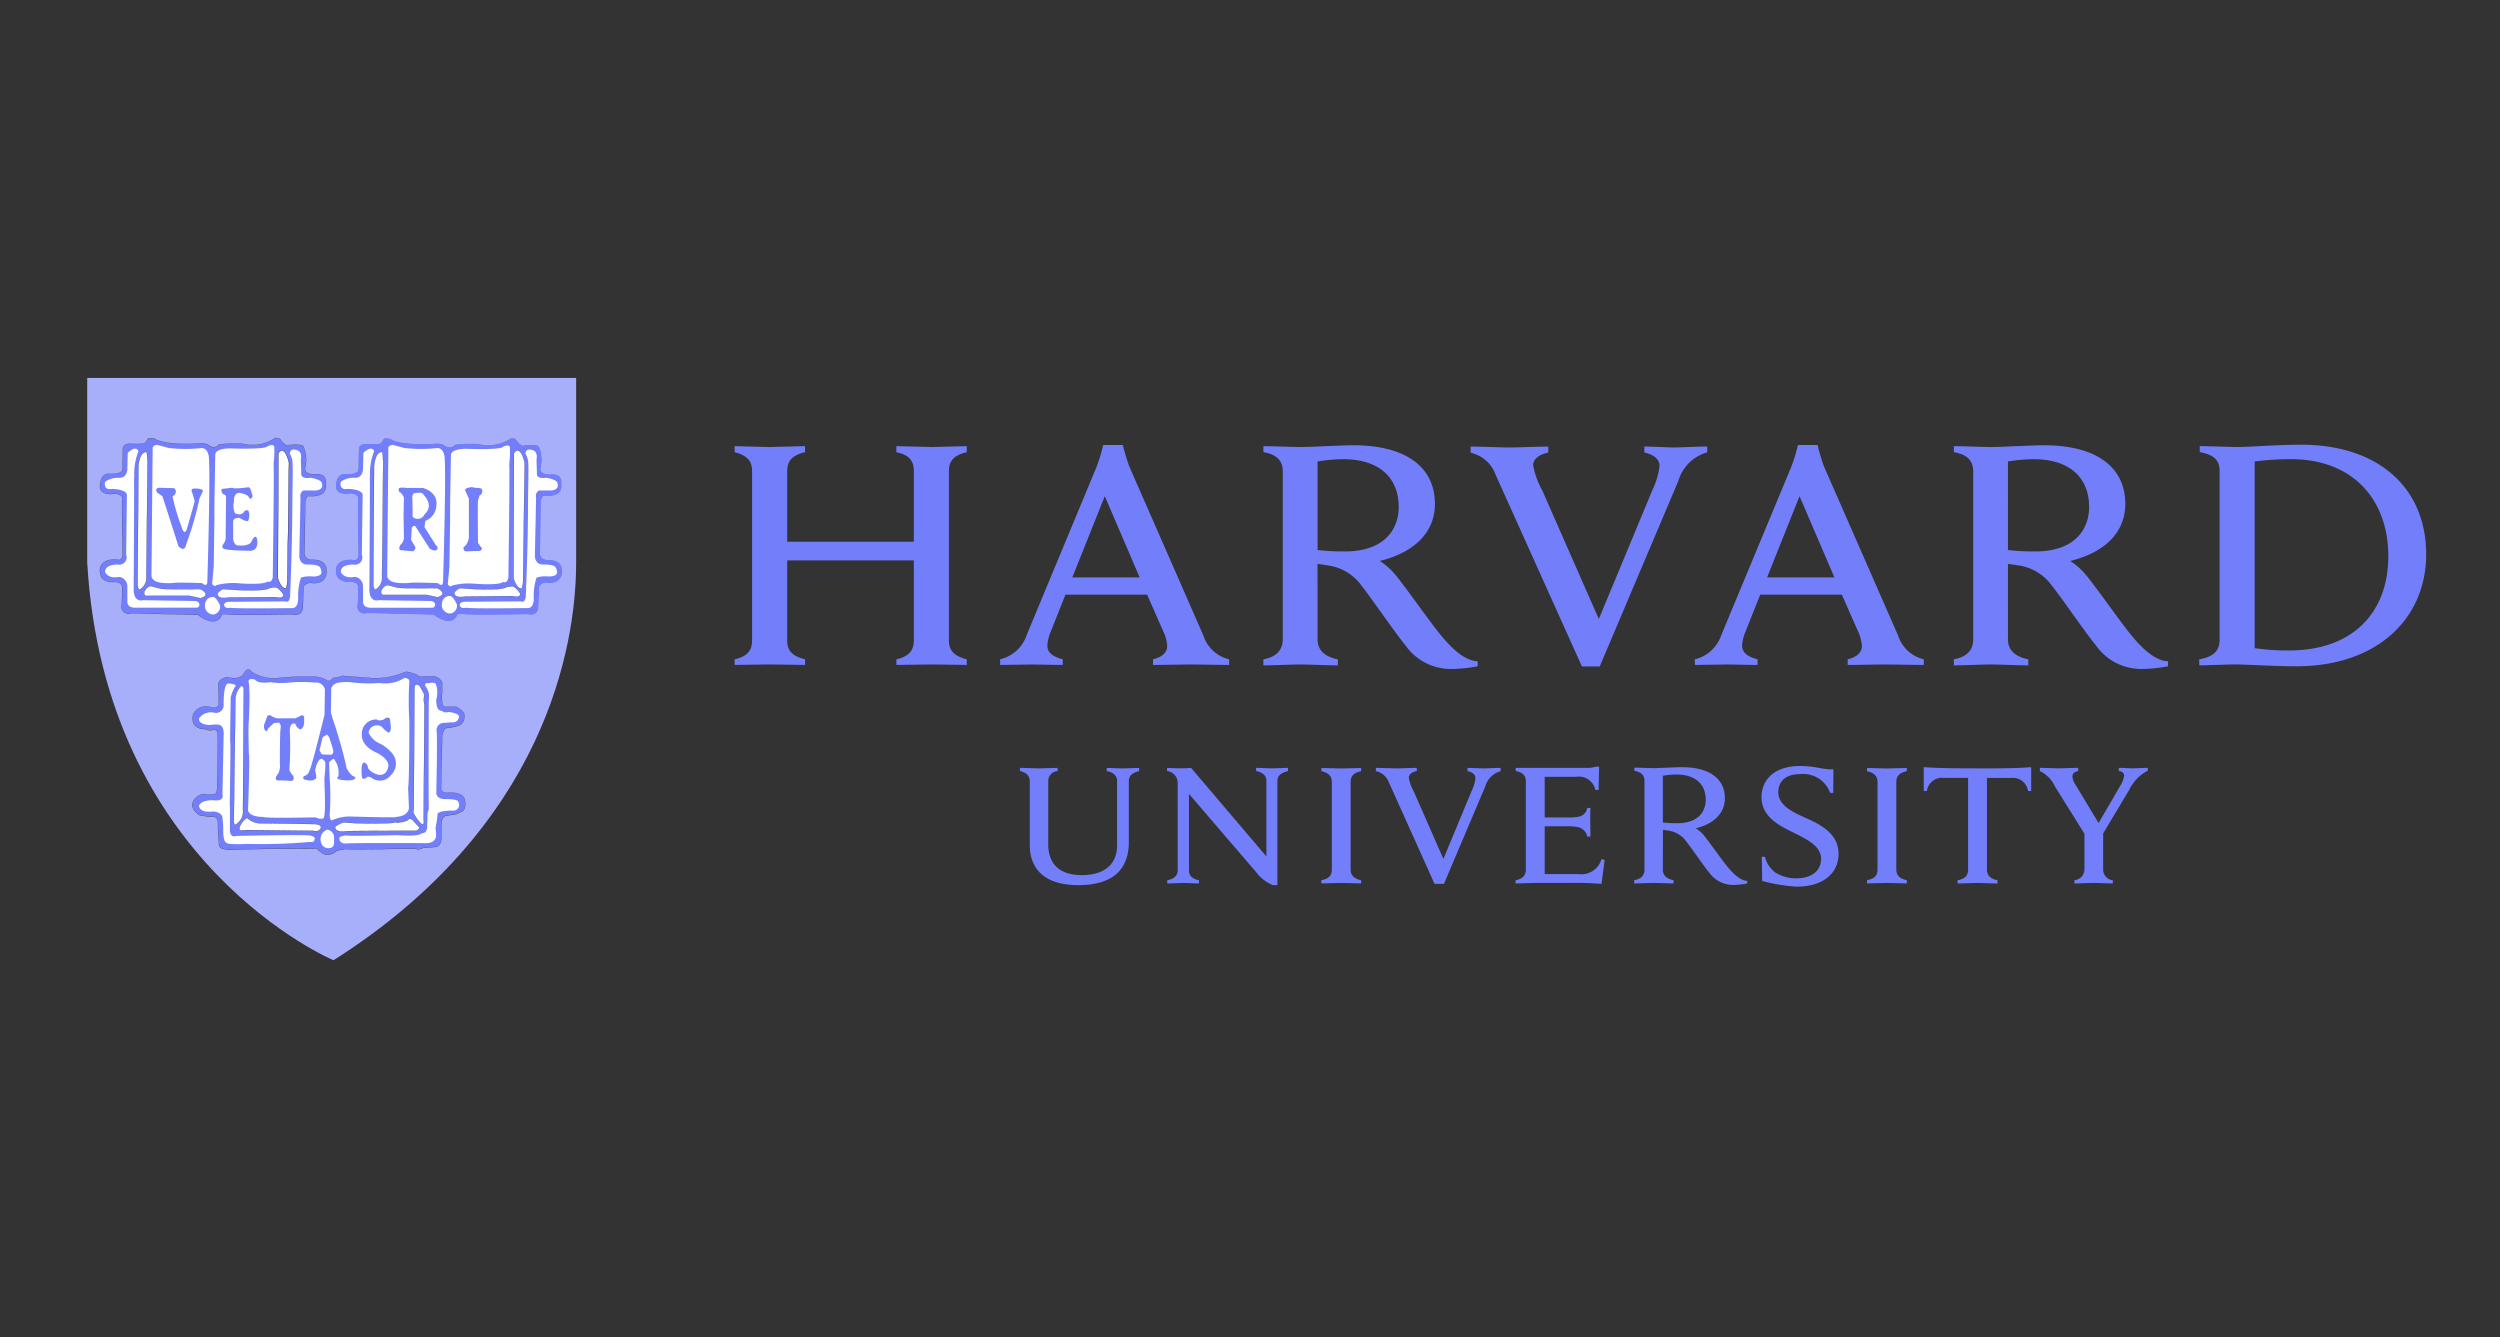 <svg xmlns="http://www.w3.org/2000/svg" xmlns:xlink="http://www.w3.org/1999/xlink" width="172" height="92" viewBox="0 0 172 92">
  <rect x="0" y="0" width="172" height="92" fill="#333333" stroke="none"/>
  <defs>
    <clipPath id="clip-harvard-logo-surveyhoney">
      <rect width="172" height="92"/>
    </clipPath>
  </defs>
  <g id="harvard-logo-surveyhoney" clip-path="url(#clip-harvard-logo-surveyhoney)">
    <g id="Grupo_26" data-name="Grupo 26" transform="translate(-307.344 -774.168)">
      <path id="Trazado_97" data-name="Trazado 97" d="M341.7,145.514c0-.341-.222-.593-.676-.691v-.22c.251,0,1.088.034,1.323.034.2,0,1.014-.034,1.266-.034v.22a.687.687,0,0,0-.642.691v4.324c0,1.369.752,2.143,2.325,2.143,1.355,0,2.41-.608,2.41-2.042V145.5c0-.321-.2-.576-.709-.674v-.22c.185,0,.877.034,1.113.034.2,0,.928-.034,1.114-.034v.22c-.49.117-.708.336-.708.674v4.2c0,1.887-1.1,2.971-3.467,2.971-2.205,0-3.348-1-3.348-2.775Z" transform="translate(36.492 682.395)" fill="#737efa"/>
      <path id="Trazado_98" data-name="Trazado 98" d="M391.555,152.33c.513-.1.716-.356.716-.674V145.68a.823.823,0,0,0-.73-.861v-.22c.26.019.7.031.92.031a6.633,6.633,0,0,0,.73-.031l5.184,6.095v-5.2c0-.32-.2-.575-.709-.675v-.22c.186,0,.853.034,1.09.034.206,0,.921-.034,1.109-.034v.22c-.494.117-.733.338-.733.675v7.175h-.312a2.7,2.7,0,0,1-1.134-.878l-4.638-5.4v5.267c0,.32.185.574.691.674v.221c-.186,0-.853-.035-1.09-.035-.2,0-.9.035-1.093.035Z" transform="translate(-3.903 682.398)" fill="#737efa"/>
      <path id="Trazado_99" data-name="Trazado 99" d="M595.7,150.2h.219a1.855,1.855,0,0,0,.73,1.089,2.666,2.666,0,0,0,1.43.389c1.043,0,1.7-.517,1.7-1.334,0-.846-.847-1.286-1.861-1.793-.755-.377-2.237-1-2.237-2.434,0-1.335,1.018-2.166,2.647-2.166,1.075,0,1.579.263,2.3.229l-.014,1.62H600.4a1.97,1.97,0,0,0-2.106-1.287c-1.062,0-1.459.607-1.459,1.224,0,.884.865,1.33,1.845,1.767,1.1.491,2.3,1.111,2.3,2.492,0,1.308-1.022,2.254-2.892,2.254a11.945,11.945,0,0,1-2.364-.389Z" transform="translate(-167.144 682.918)" fill="#737efa"/>
      <path id="Trazado_100" data-name="Trazado 100" d="M695.59,148.938v2.705a.742.742,0,0,0,.666.69v.221c-.257,0-1.1-.035-1.341-.035-.2,0-1.01.035-1.3.035v-.221a.762.762,0,0,0,.686-.69v-2.586m.082.208-2.111-3.386a2.157,2.157,0,0,0-1.038-1.056V144.6c.289,0,1.07.034,1.292.034.2,0,1.044-.034,1.348-.034v.219c-.27.048-.4.183-.4.387a1.375,1.375,0,0,0,.245.611l1.556,2.58,1.5-2.579a1.607,1.607,0,0,0,.258-.684c0-.154-.109-.282-.364-.315V144.6c.254,0,.787.034.957.034s.783-.034,1.035-.034v.2a2.874,2.874,0,0,0-1.286,1.329l-1.919,3.207" transform="translate(-243.549 682.395)" fill="#737efa"/>
      <path id="Trazado_101" data-name="Trazado 101" d="M511.2,144.268h4.949a1.721,1.721,0,0,0,.574-.084h.221l-.035,1.608h-.219a1.17,1.17,0,0,0-1.342-.911H513.2v2.8h1.656a3.73,3.73,0,0,0,.661-.05.725.725,0,0,0,.611-.606h.221c-.016.242-.016.8-.016.959s.016.747.016,1.01h-.221a.837.837,0,0,0-.611-.646,3.343,3.343,0,0,0-.661-.061H513.2v3.287h2.337a1.43,1.43,0,0,0,1.571-1.027l.219.051-.219,1.652a20.353,20.353,0,0,0-2.076-.067h-2.47c-.238,0-1.111.035-1.365.035V152c.446-.085.706-.305.706-.733v-6.079c0-.377-.2-.612-.7-.7Z" transform="translate(-99.581 682.73)" fill="#737efa"/>
      <path id="Trazado_102" data-name="Trazado 102" d="M445.239,145.6c0-.408-.243-.632-.72-.735v-.218c.266,0,1.125.033,1.375.033.21,0,1.093-.033,1.361-.033v.218c-.474.1-.723.306-.723.735v6.037c0,.408.244.63.723.731v.221c-.268,0-1.115-.035-1.361-.035-.213,0-1.109.035-1.375.035v-.221c.487-.091.721-.3.721-.731Z" transform="translate(-46.265 682.359)" fill="#737efa"/>
      <path id="Trazado_103" data-name="Trazado 103" d="M632.622,145.6c0-.408-.246-.632-.722-.735v-.218c.266,0,1.125.033,1.374.033.211,0,1.094-.033,1.362-.033v.218c-.474.1-.722.306-.722.735v6.037c0,.408.244.63.722.731v.221c-.266,0-1.112-.035-1.362-.035-.21,0-1.108.035-1.374.035v-.221c.486-.091.722-.3.722-.731Z" transform="translate(-196.104 682.359)" fill="#737efa"/>
      <path id="Trazado_104" data-name="Trazado 104" d="M655.063,144.432c-2.713,0-3.147-.05-3.7-.085l0,1.638h.221a1.039,1.039,0,0,1,1.131-.9h1.7V151.4c0,.426-.233.64-.722.731v.221c.268,0,1.172-.035,1.381-.035.249,0,1.1.035,1.362.035v-.221c-.48-.1-.723-.323-.723-.731V145.09h1.689a1.044,1.044,0,0,1,1.134.9h.219l0-1.638c-.551.034-.985.085-3.7.085" transform="translate(-211.666 682.599)" fill="#737efa"/>
      <path id="Trazado_105" data-name="Trazado 105" d="M553.923,148.174a8.142,8.142,0,0,0,.993.05c1.489,0,1.958-.856,1.958-1.614,0-1.072-.716-1.737-2.019-1.737a5.749,5.749,0,0,0-.932.085Zm0,3.241c0,.408.259.629.738.731v.221c-.265,0-1.133-.035-1.381-.035-.212,0-1.06.035-1.327.035v-.221c.444-.085.706-.3.706-.731v-6.1c0-.375-.2-.611-.7-.7V144.4c.265,0,1.1.033,1.342.033.388,0,1.492-.065,1.927-.065,1.9,0,2.961.786,2.961,2.135,0,1.059-.788,1.776-2,2.069a2.426,2.426,0,0,1,.553.482c.335.4,1.241,1.7,1.617,2.149s.855.964,1.37.987v.178a5.056,5.056,0,0,1-.945.1,2.009,2.009,0,0,1-1.662-.834c-.433-.527-1.168-1.622-1.6-2.174a1.808,1.808,0,0,0-1.226-.728c-.118-.02-.231-.037-.365-.053Z" transform="translate(-132.175 682.582)" fill="#737efa"/>
      <path id="Trazado_106" data-name="Trazado 106" d="M464.13,145.588a1.232,1.232,0,0,0-.893-.765V144.6c.282,0,1.26.035,1.475.035.2,0,1.052-.035,1.342-.035v.218c-.257.049-.551.192-.551.455a2.852,2.852,0,0,0,.333.928l2.049,4.662,1.939-4.67a2.749,2.749,0,0,0,.264-.892c0-.247-.227-.418-.549-.484V144.6c.257,0,.889.035,1.086.035.179,0,.921-.035,1.2-.035v.224a1.505,1.505,0,0,0-1.05,1.028l-2.854,6.729h-.646Z" transform="translate(-61.234 682.398)" fill="#737efa"/>
      <path id="Trazado_107" data-name="Trazado 107" d="M497.456,36.144a2.344,2.344,0,0,0-1.693-1.449v-.424c.533,0,2.3.064,2.711.064.375,0,2.09-.064,2.637-.064v.413c-.485.095-1.042.365-1.042.865A5.555,5.555,0,0,0,500.7,37.3l3.886,8.834,3.677-8.849a5.3,5.3,0,0,0,.5-1.688c0-.47-.435-.79-1.045-.916v-.413c.486,0,1.669.064,2.045.064.342,0,1.746-.064,2.281-.064v.4a2.88,2.88,0,0,0-1.988,1.97L504.647,49.4h-1.223Z" transform="translate(-87.243 770.621)" fill="#737efa"/>
      <path id="Trazado_108" data-name="Trazado 108" d="M243.051,48.79c.706-.161,1.2-.482,1.2-1.282V35.815c0-.768-.462-1.086-1.2-1.279v-.415c.371,0,1.967.063,2.356.063.447,0,2.121-.063,2.489-.063v.415c-.705.16-1.228.48-1.228,1.279V40.7h8.711V35.815c0-.8-.464-1.119-1.2-1.279v-.415c.368,0,2.012.063,2.458.063.386,0,2.02-.063,2.384-.063v.415c-.706.16-1.229.48-1.229,1.279V47.509c0,.768.491,1.09,1.229,1.282v.383c-.364,0-2-.032-2.384-.032-.447,0-2.09.032-2.458.032V48.79c.7-.161,1.2-.482,1.2-1.282V41.982h-8.711v5.526c0,.8.49,1.09,1.228,1.282v.383c-.368,0-2.042-.032-2.489-.032-.389,0-1.985.032-2.356.032Z" transform="translate(114.836 770.741)" fill="#737efa"/>
      <path id="Trazado_109" data-name="Trazado 109" d="M749.782,47.632a15.86,15.86,0,0,0,2.349.161c4.5,0,6.845-2.709,6.845-6.488,0-3.918-2.472-6.674-6.681-6.674a18.85,18.85,0,0,0-2.513.158Zm-3.815.771c.9-.161,1.4-.52,1.4-1.345V35.427c0-.8-.491-1.119-1.365-1.279v-.415c.5,0,2.142.063,2.6.063.733,0,2.776-.16,4.366-.16,5.359,0,8.612,2.993,8.612,7.543,0,4.423-3.385,7.7-8.911,7.7-1.593,0-3.483-.126-4.222-.126-.449,0-1.977.064-2.479.064Z" transform="translate(-287.316 771.128)" fill="#737efa"/>
      <path id="Trazado_110" data-name="Trazado 110" d="M428.343,41.03a15.864,15.864,0,0,0,1.881.095c2.818,0,3.7-1.622,3.7-3.055,0-2.035-1.355-3.291-3.824-3.291a11.161,11.161,0,0,0-1.76.158Zm0,6.133c0,.775.491,1.2,1.394,1.388v.415c-.5,0-2.143-.064-2.614-.064-.4,0-2.006.064-2.509.064V48.55c.839-.161,1.333-.579,1.333-1.388V35.616c0-.71-.384-1.16-1.331-1.32v-.415c.5,0,2.092.063,2.538.063.737,0,2.826-.123,3.651-.123,3.6,0,5.61,1.491,5.61,4.04,0,2.01-1.5,3.362-3.794,3.921a4.594,4.594,0,0,1,1.045.915c.636.748,2.391,3.26,3.1,4.12s1.62,1.824,2.593,1.868v.339a9.655,9.655,0,0,1-1.783.187,3.8,3.8,0,0,1-3.154-1.58c-.818-1-2.249-3.119-3.069-4.166a3.415,3.415,0,0,0-2.315-1.379c-.228-.039-.443-.069-.7-.1Z" transform="translate(-30.349 770.981)" fill="#737efa"/>
      <path id="Trazado_111" data-name="Trazado 111" d="M665.419,41.03a15.977,15.977,0,0,0,1.883.095c2.819,0,3.7-1.622,3.7-3.055,0-2.035-1.356-3.291-3.82-3.291a11.208,11.208,0,0,0-1.765.158Zm0,6.133c0,.775.493,1.2,1.4,1.388v.415c-.5,0-2.14-.064-2.611-.064-.405,0-2.008.064-2.512.064V48.55c.837-.161,1.332-.579,1.332-1.388V35.616c0-.71-.388-1.16-1.33-1.32v-.415c.505,0,2.089.063,2.538.063.739,0,2.827-.123,3.646-.123,3.61,0,5.61,1.491,5.61,4.04,0,2.01-1.493,3.362-3.792,3.921a4.507,4.507,0,0,1,1.044.915c.642.748,2.4,3.26,3.1,4.12s1.622,1.824,2.59,1.868v.339a9.564,9.564,0,0,1-1.775.187,3.8,3.8,0,0,1-3.158-1.58c-.818-1-2.245-3.119-3.072-4.166a3.411,3.411,0,0,0-2.311-1.379c-.232-.039-.444-.069-.7-.1Z" transform="translate(-219.927 770.981)" fill="#737efa"/>
      <path id="Trazado_112" data-name="Trazado 112" d="M343.8,42.85l-2.4-5.59-2.234,5.59ZM334.2,48.484a2.544,2.544,0,0,0,1.825-1.667l4.824-11.608a12.8,12.8,0,0,0,.444-1.467h1.35a13.71,13.71,0,0,0,.442,1.471l5.1,11.637a2.453,2.453,0,0,0,1.771,1.635l0,.387c-.552,0-2.268-.032-2.658-.032s-2.028.032-2.579.032l0-.387c.742-.182.977-.56.977-.925a2.786,2.786,0,0,0-.284-1.024l-1.1-2.5h-5.618l-1,2.514a3.112,3.112,0,0,0-.246.959c0,.419.219.754,1.061.977l0,.387c-.5,0-1.816-.032-2.125-.032l-2.182.032Z" transform="translate(41.953 771.044)" fill="#737efa"/>
      <path id="Trazado_113" data-name="Trazado 113" d="M582.355,42.85l-2.4-5.59-2.233,5.59Zm-9.606,5.635a2.54,2.54,0,0,0,1.824-1.667L579.4,35.209a12.977,12.977,0,0,0,.447-1.467h1.35a13.613,13.613,0,0,0,.439,1.471l5.1,11.637a2.451,2.451,0,0,0,1.768,1.635l0,.387c-.55,0-2.268-.032-2.661-.032s-2.023.032-2.575.032v-.387c.747-.182.978-.56.978-.925a2.827,2.827,0,0,0-.279-1.024l-1.1-2.5h-5.618l-1,2.514a3.11,3.11,0,0,0-.245.959c0,.419.219.754,1.061.977v.387c-.5,0-1.816-.032-2.126-.032l-2.182.032Z" transform="translate(-148.803 771.044)" fill="#737efa"/>
      <path id="Trazado_114" data-name="Trazado 114" d="M20.737,10.695H54.376V23.4c0,5.822-2.167,18.17-16.694,27.359,0,0-15.74-6.574-16.945-27.359Z" transform="translate(292.607 789.473)" fill="#a7aefa"/>
      <path id="Trazado_116" data-name="Trazado 116" d="M114.394,43.462s-.3.956-1.634-.026l-4.579-.111a.5.5,0,0,1-.681-.434,10.316,10.316,0,0,0,.054-1.363s.027-.354-.574-.354c0,0-.925.109-.953-.71,0,0-.162-.872,1.118-.843,0,0,.409.19.436-.329,0,0-.054-3.545-.027-3.815,0,0,.11-.326-.518-.381,0,0-.9.19-1.008-.408,0,0-.054-.9.547-.955,0,0,.735.056.871-.136,0,0,.164.108.136-.543l.028-1.12s.079-.3.543-.27a3.812,3.812,0,0,0,.956-.029,3.51,3.51,0,0,0,.244-.355s.437-.026.518.083c0,0,.655.436,3.135.271,0,0,.382,0,.462.11,0,0,.465.354.737-.027a8.8,8.8,0,0,1,1.635-.054,2.794,2.794,0,0,0,2.262-.41l.3.055s.381.625.654.436c0,0,.818-.081.954.082a2.321,2.321,0,0,1,.136,1.473s-.162.462.628.462c0,0,.9-.164.79.68,0,0,.245.955-1.253.819a.861.861,0,0,0-.165.463s-.027,3.106-.054,3.462c0,0-.026.491.626.462,0,0,.873-.056.9.735,0,0,.108,1.036-1.147.844,0,0-.381.056-.438.3l-.051,1.363s.026.681-.736.517c-.109,0-4.251.084-4.607-.025,0,0-.193-.027-.246.08" transform="translate(224.412 773.035)" fill="#fff"/>
      <path id="Trazado_117" data-name="Trazado 117" d="M66.226,111.749a.508.508,0,0,0,.245-.215,2.346,2.346,0,0,0,.654-.137l1.8.137a5.034,5.034,0,0,0,2.534-.413,1.394,1.394,0,0,1,.465.083s.379.083.488.244l1.037-.027s.6.193.544.575v.489s-.11.982.163,1.037h.792s.655.3.572.68a.643.643,0,0,1-.544.654,3.333,3.333,0,0,1-.764.137,1.171,1.171,0,0,0-.22.544l-.08,3.571s-.056.381.518.327c0,0,.843-.082,1.09.383,0,0,.218.789-.218.925l-.326.162-.71.113s-.3.025-.326.542v.953s.028.656-.491.656l-.763.055a.63.63,0,0,1-.571.052s-4.634.084-4.8.028l-.546.111s-.6.545-1.09.134l-.381-.3a1.308,1.308,0,0,1-.38.027c-.11-.027-5.125.056-5.125.056s-1.063.111-1.144-.246a12.848,12.848,0,0,1-.082-1.555s0-.407-.245-.433c0,0-1.063-.055-1.091-.165,0,0-.573-.407-.41-.815a.947.947,0,0,1,.764-.6s.872.138.872-.108a1.478,1.478,0,0,0,.056-.435s.054-3.245.026-3.463c0,0,.081-.409-.273-.409a.877.877,0,0,1-.626-.055s-.655.027-.791-.491a.8.8,0,0,1,.053-.6,1,1,0,0,1,1.173-.407s.491.137.545-.216l-.026-1.311s-.111-.353.572-.543c0,0,.872.244,1.144-.191,0,0,.3-.6.543-.193a2.759,2.759,0,0,0,1.937.439,19.31,19.31,0,0,1,2.508-.086s.6.086.763.274Z" transform="translate(263.775 709.303)" fill="#fff"/>
      <path id="Trazado_118" data-name="Trazado 118" d="M33.466,43.465s-.3.956-1.636-.027l-4.579-.11a.5.5,0,0,1-.682-.435,10.144,10.144,0,0,0,.053-1.362s.029-.356-.571-.356c0,0-.925.111-.952-.707,0,0-.165-.875,1.116-.845,0,0,.407.19.436-.328,0,0-.055-3.543-.029-3.817,0,0,.111-.324-.516-.379,0,0-.9.189-1.007-.411,0,0-.056-.9.543-.954,0,0,.736.056.873-.133,0,0,.164.105.136-.549l.027-1.116s.082-.3.543-.272a3.884,3.884,0,0,0,.957-.028,3.032,3.032,0,0,0,.242-.355s.439-.026.52.081c0,0,.653.439,3.136.274,0,0,.379,0,.462.11,0,0,.463.354.735-.028a9.015,9.015,0,0,1,1.637-.054,2.793,2.793,0,0,0,2.261-.408l.3.056s.381.625.656.434c0,0,.816-.082.954.082a2.306,2.306,0,0,1,.135,1.473s-.162.463.628.463c0,0,.9-.162.791.679,0,0,.246.955-1.253.819a.865.865,0,0,0-.165.463s-.027,3.106-.053,3.462c0,0-.026.487.627.462,0,0,.872-.057.9.736,0,0,.109,1.035-1.144.843,0,0-.382.057-.438.3l-.053,1.362s.027.682-.738.519c-.109,0-4.249.081-4.605-.026,0,0-.19-.027-.244.08" transform="translate(289.125 773.032)" fill="#fff"/>
      <path id="Trazado_119" data-name="Trazado 119" d="M114.394,43.462s-.3.956-1.634-.026l-4.579-.111a.5.5,0,0,1-.681-.434,10.316,10.316,0,0,0,.054-1.363s.027-.354-.574-.354c0,0-.925.109-.953-.71,0,0-.162-.872,1.118-.843,0,0,.409.19.436-.329,0,0-.054-3.545-.027-3.815,0,0,.11-.326-.518-.381,0,0-.9.19-1.008-.408,0,0-.054-.9.547-.955,0,0,.735.056.871-.136,0,0,.164.108.136-.543l.028-1.12s.079-.3.543-.27a3.812,3.812,0,0,0,.956-.029,3.51,3.51,0,0,0,.244-.355s.437-.026.518.083c0,0,.655.436,3.135.271,0,0,.382,0,.462.11,0,0,.465.354.737-.027a8.8,8.8,0,0,1,1.635-.054,2.794,2.794,0,0,0,2.262-.41l.3.055s.381.625.654.436c0,0,.818-.081.954.082a2.321,2.321,0,0,1,.136,1.473s-.162.462.628.462c0,0,.9-.164.79.68,0,0,.245.955-1.253.819a.861.861,0,0,0-.165.463s-.027,3.106-.054,3.462c0,0-.026.491.626.462,0,0,.873-.056.9.735,0,0,.108,1.036-1.147.844,0,0-.381.056-.438.3l-.051,1.363s.026.681-.736.517c-.109,0-4.251.084-4.607-.025,0,0-.193-.027-.246.08" transform="translate(224.412 773.035)" fill="#b8b7c1"/>
      <path id="Trazado_120" data-name="Trazado 120" d="M114.39,43.459s-.3.956-1.634-.026l-4.58-.111a.5.5,0,0,1-.681-.435,10.177,10.177,0,0,0,.054-1.363s.027-.354-.573-.354c0,0-.926.11-.954-.709,0,0-.162-.872,1.118-.844,0,0,.409.19.436-.328,0,0-.054-3.545-.027-3.816,0,0,.111-.326-.518-.381,0,0-.9.19-1.009-.408,0,0-.053-.9.547-.955,0,0,.735.055.871-.136,0,0,.165.108.136-.544l.029-1.12s.078-.3.544-.27a3.8,3.8,0,0,0,.955-.029,3.577,3.577,0,0,0,.245-.354s.436-.027.518.082c0,0,.654.436,3.135.271,0,0,.382,0,.462.11,0,0,.465.354.737-.026a8.8,8.8,0,0,1,1.635-.054,2.8,2.8,0,0,0,2.263-.411l.3.054s.381.626.653.437c0,0,.818-.08.954.082a2.319,2.319,0,0,1,.137,1.473s-.163.463.628.463c0,0,.9-.164.789.679,0,0,.245.955-1.253.819a.866.866,0,0,0-.164.464s-.026,3.106-.054,3.461c0,0-.027.491.626.464,0,0,.874-.056.9.734,0,0,.107,1.036-1.147.844,0,0-.381.057-.438.3l-.052,1.363s.026.682-.735.518c-.109,0-4.252.083-4.608-.026C114.636,43.378,114.443,43.352,114.39,43.459Z" transform="translate(224.416 773.039)" fill="#737efa"/>
      <path id="Trazado_121" data-name="Trazado 121" d="M119.61,36.136s.054.546.054.684-.08,7.875-.08,7.875a.943.943,0,0,1-.435.9s-.138.053-.164-.328l.053-8.175s.055-1.011.572-.957" transform="translate(214.045 769.131)" fill="#fff"/>
      <path id="Trazado_122" data-name="Trazado 122" d="M119.6,36.131s.053.546.053.684-.08,7.877-.08,7.877a.943.943,0,0,1-.436.9s-.138.054-.165-.327l.055-8.176S119.085,36.077,119.6,36.131Z" transform="translate(214.051 769.135)" fill="none" stroke="#050304" stroke-width="0.012"/>
      <path id="Trazado_123" data-name="Trazado 123" d="M109.709,44.764s.054-7.686.028-7.823.026.112.026.112a4.247,4.247,0,0,1,.273-1.884s-.111-.461-.737.111l-.027,1.116s0,.628-.571.6a1.511,1.511,0,0,0-.955.272s-.163.6.463.493c0,0,.982,0,1.037.406l-.055,4.117a.5.5,0,0,1-.544.685s-.93-.058-.9.514c0,0,.192.49.982.328a.656.656,0,0,1,.544.655V45.5s-.055.411.491.437h4.252s.217.026.217-.246c0,0-.026-.218-.353-.218l-3.543-.055s-.573.192-.627-.654" transform="translate(223.047 770.043)" fill="#fff"/>
      <path id="Trazado_124" data-name="Trazado 124" d="M121.651,82.248s-.11.381.3.3h2.808l.762.165s.79-.193,0-.628c0,0-2.507.025-2.724-.028,0,0-.518-.135-.63-.163,0,0-.27-.109-.514.352" transform="translate(211.923 732.547)" fill="#fff"/>
      <path id="Trazado_125" data-name="Trazado 125" d="M121.646,82.244s-.11.382.3.3h2.809l.762.165s.791-.194,0-.63c0,0-2.507.025-2.725-.027,0,0-.518-.136-.629-.164C122.161,81.891,121.891,81.783,121.646,82.244Z" transform="translate(211.927 732.55)" fill="none" stroke="#050304" stroke-width="0.012"/>
      <path id="Trazado_126" data-name="Trazado 126" d="M142.995,85.559s-.518,0-.491.683a.584.584,0,0,0,.6.516.544.544,0,0,0,.437-.625s-.3-.681-.546-.573" transform="translate(195.238 729.618)" fill="#fff"/>
      <path id="Trazado_127" data-name="Trazado 127" d="M146.842,82.693s.245-.271.41-.271c0,0,2.725.244,3.185-.082,0,0,.411-.081.521,0,0,0,.408.327.408.518,0,0-.027.247-.518.107,0,0-3.08.03-3.244.03,0,0-.847.189-.763-.3" transform="translate(191.774 732.213)" fill="#fff"/>
      <path id="Trazado_128" data-name="Trazado 128" d="M146.838,82.689s.245-.272.41-.272c0,0,2.726.244,3.187-.082,0,0,.411-.081.521,0,0,0,.408.326.408.519,0,0-.026.247-.518.107,0,0-3.082.03-3.245.03C147.6,82.991,146.753,83.18,146.838,82.689Z" transform="translate(191.777 732.216)" fill="none" stroke="#050304" stroke-width="0.012"/>
      <path id="Trazado_129" data-name="Trazado 129" d="M148.631,45.979s0-.22.382-.22l3.814-.027s.356.191.356-.462c0,0,.14-2.971.152-6.243,0-.974.049-2,.014-2.942,0,0-.085-.41-.195-.493,0,0,0-.435.464-.271,0,0,.409.027.3.656l.028.95s-.082.412.652.3c0,0,.735.111.764.381,0,0,.218.548-.653.492h-.63a.45.45,0,0,0-.19.491l-.081,3.953s-.055.68.6.655c0,0,.68-.028.817.19,0,0,.466.681-.544.626a2.04,2.04,0,0,0-.763.082,4.178,4.178,0,0,0-.191,1.418s.056.764-.518.679c0,0-3.79.054-4.143-.026,0,0-.381.111-.436-.191" transform="translate(190.338 769.81)" fill="#fff"/>
      <path id="Trazado_130" data-name="Trazado 130" d="M123.821,33.936l-.082,8.752s-.026.406.655.488a3.852,3.852,0,0,0,.979,0s.521-.028,1.854.028c0,0,.329.33.356-.082,0,0,.216-7.084.11-8.559,0,0-.03-.626-.492-.654a10.191,10.191,0,0,1-2.263,0l-.818-.216s-.327.027-.3.243" transform="translate(210.243 771.083)" fill="#fff"/>
      <path id="Trazado_131" data-name="Trazado 131" d="M144.766,34.557s-.081,4.116-.054,4.252l-.054,3.461-.111,1.2s.165.245.3.082a4.559,4.559,0,0,1,1.417-.135s1.746.162,2.1-.112c0,0,.273.136.353-.3,0,0,.108-7.629.057-7.766a8.08,8.08,0,0,0,.05-1.2s-.024-.245-.488-.028c0,0,.053.219-2.534.134,0,0-.981-.027-1.037.411" transform="translate(193.604 770.9)" fill="#fff"/>
      <path id="Trazado_132" data-name="Trazado 132" d="M167.17,35.826l-.026,8.611s.217.766.571.686a2.3,2.3,0,0,0,.08-.438l.111-8.205s-.274-1.306-.735-.654" transform="translate(175.534 769.523)" fill="#fff"/>
      <path id="Trazado_133" data-name="Trazado 133" d="M167.165,35.822l-.026,8.613s.218.766.572.686a2.259,2.259,0,0,0,.08-.438l.11-8.207S167.627,35.17,167.165,35.822Z" transform="translate(175.538 769.526)" fill="none" stroke="#050304" stroke-width="0.012"/>
      <path id="Trazado_134" data-name="Trazado 134" d="M150.083,48.446c-.081-.218.464-.245.464-.245l.273.054a.818.818,0,0,1,.382.056.314.314,0,0,1-.137.462l-.109.356c-.028.3,0,2.89,0,2.89a2.033,2.033,0,0,0,.272.379c0,.247-.3.193-.3.193l-.789.027c-.246-.027-.165-.3-.165-.3.272-.136.355-.628.355-.628v-2.7Z" transform="translate(189.274 759.482)" fill="#737efa"/>
      <path id="Trazado_135" data-name="Trazado 135" d="M128.62,48.946c.027.6.027,1.419.027,1.419a.512.512,0,0,0,.817-.164c.68-.653,0-1.254-.108-1.416s-.656-.028-.656-.028Zm-.027,2.155-.054.845.243.408c.165.218-.108.383-.108.383l-.872-.082c-.162-.084,0-.355,0-.355a.708.708,0,0,0,.246-.491l-.027-1.581.027-1.145c0-.137-.218-.38-.218-.38-.19-.027-.136-.272-.136-.272.054-.137.516-.056.516-.056h1.146c1.091.355.927,1.146.927,1.146a1.175,1.175,0,0,1-.762,1.118l-.057.436.792,1.252a.233.233,0,0,1,.11.22c-.11.3-.547,0-.547,0l-.98-1.528c-.082-.11-.246.082-.246.082" transform="translate(207.086 759.362)" fill="#737efa"/>
      <path id="Trazado_136" data-name="Trazado 136" d="M66.226,111.749a.508.508,0,0,0,.245-.215,2.346,2.346,0,0,0,.654-.137l1.8.137a5.034,5.034,0,0,0,2.534-.413,1.394,1.394,0,0,1,.465.083s.379.083.488.244l1.037-.027s.6.193.544.575v.489s-.11.982.163,1.037h.792s.655.3.572.68a.643.643,0,0,1-.544.654,3.333,3.333,0,0,1-.764.137,1.171,1.171,0,0,0-.22.544l-.08,3.571s-.056.381.518.327c0,0,.843-.082,1.09.383,0,0,.218.789-.218.925l-.326.162-.71.113s-.3.025-.326.542v.953s.028.656-.491.656l-.763.055a.63.63,0,0,1-.571.052s-4.634.084-4.8.028l-.546.111s-.6.545-1.09.134l-.381-.3a1.308,1.308,0,0,1-.38.027c-.11-.027-5.125.056-5.125.056s-1.063.111-1.144-.246a12.848,12.848,0,0,1-.082-1.555s0-.407-.245-.433c0,0-1.063-.055-1.091-.165,0,0-.573-.407-.41-.815a.947.947,0,0,1,.764-.6s.872.138.872-.108a1.478,1.478,0,0,0,.056-.435s.054-3.245.026-3.463c0,0,.081-.409-.273-.409a.877.877,0,0,1-.626-.055s-.655.027-.791-.491a.8.8,0,0,1,.053-.6,1,1,0,0,1,1.173-.407s.491.137.545-.216l-.026-1.311s-.111-.353.572-.543c0,0,.872.244,1.144-.191,0,0,.3-.6.543-.193a2.759,2.759,0,0,0,1.937.439,19.31,19.31,0,0,1,2.508-.086s.6.086.763.274Z" transform="translate(263.775 709.303)" fill="#88888f"/>
      <path id="Trazado_137" data-name="Trazado 137" d="M66.222,111.582a.51.51,0,0,0,.245-.216,2.348,2.348,0,0,0,.654-.137l1.8.137a5.03,5.03,0,0,0,2.535-.411,1.394,1.394,0,0,1,.465.083s.38.082.487.243l1.038-.027s.6.193.543.574v.49s-.109.982.164,1.036h.792s.654.3.573.682a.643.643,0,0,1-.545.654,3.276,3.276,0,0,1-.763.136,1.184,1.184,0,0,0-.221.545l-.081,3.572s-.055.379.518.326c0,0,.844-.081,1.092.382,0,0,.219.79-.218.927l-.327.163-.71.111s-.3.027-.325.542v.957s.026.654-.491.654l-.763.055a.629.629,0,0,1-.572.054s-4.634.082-4.8.026l-.547.111s-.6.546-1.089.134l-.382-.3a1.378,1.378,0,0,1-.38.029c-.11-.029-5.125.055-5.125.055s-1.064.11-1.145-.246a12.878,12.878,0,0,1-.082-1.555s0-.407-.246-.434c0,0-1.062-.054-1.091-.164,0,0-.572-.41-.409-.817a.95.95,0,0,1,.765-.6s.871.14.871-.109a1.463,1.463,0,0,0,.056-.433s.054-3.245.027-3.463c0,0,.081-.41-.274-.41a.878.878,0,0,1-.626-.053s-.654.027-.79-.491a.792.792,0,0,1,.054-.6,1,1,0,0,1,1.172-.409s.491.138.546-.216l-.027-1.31s-.11-.353.572-.545c0,0,.872.246,1.145-.19,0,0,.3-.6.543-.194a2.758,2.758,0,0,0,1.936.44,19.141,19.141,0,0,1,2.508-.085s.6.085.763.275Z" transform="translate(263.779 709.437)" fill="#737efa" stroke="#050304" stroke-width="0.01"/>
      <path id="Trazado_138" data-name="Trazado 138" d="M107.339,126a1,1,0,0,1,.547-.109c.218.054,3.407-.027,3.407-.027s1.39.108,1.609-.085l.325-.108a.65.65,0,0,0,.137-.38c0-.22.027-.956.027-.956l.083-.271s-.028-.272,0-7.552a1.139,1.139,0,0,0-.248-.926s0-.216.109-.19.056.029.056.029.49-.139.571.052a1.678,1.678,0,0,1,.028,1.035s-.055.792.357.792a.508.508,0,0,0,.488.081s.708.083.708.3a.4.4,0,0,1-.491.411l-.655.053a.509.509,0,0,0-.38.6c.056.518-.027,4.226-.027,4.226s0,.438.683.411c0,0,.844-.028.844.216a.392.392,0,0,1-.381.573s-1.145-.028-1.062.3a8.048,8.048,0,0,1-.138.9s.111.628-.027.738c0,0-.081.353-.816.3,0,0-4.687-.027-5.424.027,0,0-.437-.054-.328-.436" transform="translate(223.371 705.763)" fill="#fff"/>
      <path id="Trazado_139" data-name="Trazado 139" d="M101.368,165.813a.552.552,0,0,1,.463.518c0,.435.027.681-.247.735a.506.506,0,0,1-.651-.38.688.688,0,0,1,.435-.873" transform="translate(228.499 665.434)" fill="#fff"/>
      <path id="Trazado_140" data-name="Trazado 140" d="M105.894,162.628s.49-.329.681-.272a24.266,24.266,0,0,0,3.245.028c.762-.137.3-.028.3-.028s.655,0,.844-.247a.272.272,0,0,1,.3.138l.407.438s.031.27-.434.242c0,0-4.444,0-4.579.027,0,0-.845.134-.763-.326" transform="translate(224.517 668.402)" fill="#fff"/>
      <path id="Trazado_141" data-name="Trazado 141" d="M105.89,162.622s.49-.329.681-.273a24.241,24.241,0,0,0,3.246.029c.763-.138.3-.029.3-.029s.655,0,.845-.248a.273.273,0,0,1,.3.139l.407.439s.03.271-.434.242c0,0-4.444,0-4.58.028C106.653,162.949,105.808,163.084,105.89,162.622Z" transform="translate(224.52 668.408)" fill="none" stroke="#050304" stroke-width="0.012"/>
      <path id="Trazado_142" data-name="Trazado 142" d="M71.605,116.431s.191,0,.163.327l-.056,8.231a1,1,0,0,1-.38.9s-.247.3-.247-.163l.111-8.4a1.3,1.3,0,0,1,.408-.9" transform="translate(252.346 704.922)" fill="#fff"/>
      <path id="Trazado_143" data-name="Trazado 143" d="M71.6,116.427s.191,0,.165.327l-.058,8.233a1,1,0,0,1-.381.9s-.248.3-.248-.163l.111-8.4A1.3,1.3,0,0,1,71.6,116.427Z" transform="translate(252.353 704.925)" fill="none" stroke="#050304" stroke-width="0.012"/>
      <path id="Trazado_144" data-name="Trazado 144" d="M61.591,115.84a2.725,2.725,0,0,0-.3.738l-.027,1.824s-.027,1.172,0,1.309-.027,3.57-.027,3.57-.027.653,0,.872v1.471s-.055.656.435.489c0,0,4.8-.108,5.1-.025,0,0,.434.081.273.3,0,0,0,.192-.3.136a37.323,37.323,0,0,1-4.305.136s-1.363.08-1.446-.08c0,0-.217-.028-.217-.819a5.6,5.6,0,0,0-.053-.871s.053-.386-.628-.465c0,0-.954.164-.981-.408,0,0,.135-.409,1.063-.356,0,0,.681.11.546-.437l.081-4.031s.084-.712-.381-.74a2.444,2.444,0,0,0-.573.028s-.79,0-.735-.46a1,1,0,0,1,1.063-.382.529.529,0,0,0,.626-.572s-.027-1.391.3-1.444c0,0,.683.025.492.217" transform="translate(261.925 705.568)" fill="#fff"/>
      <path id="Trazado_145" data-name="Trazado 145" d="M73.536,161.728a1.394,1.394,0,0,0,1.01.383l3.7.053s.411.029.385.245c0,0-.058.327-.547.218l-4.471-.054-.492.03s-.327-.057.193-.683Z" transform="translate(250.796 668.701)" fill="#fff"/>
      <path id="Trazado_146" data-name="Trazado 146" d="M73.533,161.725a1.392,1.392,0,0,0,1.011.383l3.7.054s.411.028.386.245c0,0-.058.327-.546.22l-4.473-.054-.492.028s-.326-.056.193-.684Z" transform="translate(250.798 668.703)" fill="none" stroke="#050304" stroke-width="0.012"/>
      <path id="Trazado_147" data-name="Trazado 147" d="M132.715,124.814a2.868,2.868,0,0,0,.491.714s.3.351.219-.275l.054-7.851a1.625,1.625,0,0,1,0-.708l-.326-.6s-.355-.272-.355.163l-.054,8.369Z" transform="translate(203.065 705.258)" fill="#fff"/>
      <path id="Trazado_148" data-name="Trazado 148" d="M132.711,124.814a2.87,2.87,0,0,0,.493.714s.3.352.219-.276l.054-7.853a1.611,1.611,0,0,1,0-.706l-.327-.6s-.356-.272-.356.163l-.054,8.37Z" transform="translate(203.068 705.26)" fill="none" stroke="#050304" stroke-width="0.012"/>
      <path id="Trazado_149" data-name="Trazado 149" d="M81.3,119.236a8.465,8.465,0,0,1-.056,1.277c-.044.346.111,1.938-.027,2.755,0,0-.025.273-.6.029,0,0-3.488.08-3.6-.029,0,0-.954.029-1.036-.462,0,0,.136-3.734.055-3.873,0,0-.055-2.044,0-2.234,0,0,.082-1.881.028-2.1a2.129,2.129,0,0,0-.055-.656s0-.272.464-.11c0,0,.161.3,1.062.167a5.034,5.034,0,0,0,1.283.026,9.128,9.128,0,0,1,1.745,0,.612.612,0,0,1,.707.493l-.027,1.689.163.545.192-.135.081-.41.027-1.8a.636.636,0,0,1,.547-.382,3.4,3.4,0,0,1,.792-.026,9.237,9.237,0,0,0,1.99.052,2.454,2.454,0,0,0,1.717-.353s.327.027.327.243a22.4,22.4,0,0,0,0,2.754s0,4.251-.085,4.551l.056,1.363s.054.6-.9.655c0,0,.6.082-3.164-.026a2.993,2.993,0,0,0-1.253.271s-.136-.027-.136-.38a17.175,17.175,0,0,0,0-2.536l-.053-1.389Z" transform="translate(248.428 707.104)" fill="#fff"/>
      <path id="Trazado_150" data-name="Trazado 150" d="M83.2,127.53a21.047,21.047,0,0,1,0,2.288l-.026.437a1,1,0,0,0,.272.409s.137.38-.191.354a7.4,7.4,0,0,0-.844-.029s-.383,0,0-.488a1.149,1.149,0,0,0,.108-.683s0-2.288.056-2.424c0,0,.054-.3-.137-.384l-.328.028-.407.381s-.083.411-.274-.026v-.22l.247-.654.164-.028a1.836,1.836,0,0,0,.462.22h1.283l.463-.22s.19.028.138.273c0,0,.08.629-.274.709a.621.621,0,0,1-.326-.381s-.355-.189-.383.437" transform="translate(244.078 696.877)" fill="#737efa"/>
      <path id="Trazado_151" data-name="Trazado 151" d="M116.015,127.46a.976.976,0,0,0-1.06,1.035s-.112.765,1.034,1.256c0,0,.846.407.789.924,0,0-.109.927-1.008.464,0,0-.435-.219-.406-.464,0,0-.139-.3-.3-.245,0,0-.192.053-.107.954,0,0,0,.355.409,0l.215.056a.958.958,0,0,0,1.362-.138,1.1,1.1,0,0,0,.191-1.389,2.467,2.467,0,0,0-.98-.816,1.473,1.473,0,0,1-.735-.738.578.578,0,0,1,.925-.383,1.651,1.651,0,0,0,.436.383s.219,0,.163-.493l-.051-.406s-.055-.3-.438,0c0,0-.355.134-.437,0" transform="translate(217.284 696.211)" fill="#737efa"/>
      <path id="Trazado_152" data-name="Trazado 152" d="M96.242,126.8c-.028.137-.22.9-.22.9l.164.275s.437.025.6.025.191-.134.191-.273a8.132,8.132,0,0,0-.3-.953l-.138-.163Zm.434-1.8a.642.642,0,0,1,.218.411,31.779,31.779,0,0,1,1.009,3.544,1.908,1.908,0,0,0,.381.489c.464.163,0,.3,0,.3a2.444,2.444,0,0,1-.816-.025c-.329-.058-.194-.165-.194-.165.138-.136.028-.683.028-.683a1.881,1.881,0,0,0-.271-.571c-.109-.055-.3.19-.3.19s-.3.11-.328,0-.218-.214-.218-.214c-.327,0-.463.813-.463.813.19.682,0,.572,0,.572-.163.22-.682.058-.682.058-.245-.058-.08-.248-.08-.248a.528.528,0,0,0,.379-.381c.137-.19,1.008-3.733,1.008-3.733.084-.164.137-.491.328-.355" transform="translate(233.299 698.093)" fill="#737efa"/>
      <path id="Trazado_153" data-name="Trazado 153" d="M33.466,43.465s-.3.956-1.636-.027l-4.579-.11a.5.5,0,0,1-.682-.435,10.144,10.144,0,0,0,.053-1.362s.029-.356-.571-.356c0,0-.925.111-.952-.707,0,0-.165-.875,1.116-.845,0,0,.407.19.436-.328,0,0-.055-3.543-.029-3.817,0,0,.111-.324-.516-.379,0,0-.9.189-1.007-.411,0,0-.056-.9.543-.954,0,0,.736.056.873-.133,0,0,.164.105.136-.549l.027-1.116s.082-.3.543-.272a3.884,3.884,0,0,0,.957-.028,3.032,3.032,0,0,0,.242-.355s.439-.026.52.081c0,0,.653.439,3.136.274,0,0,.379,0,.462.11,0,0,.463.354.735-.028a9.015,9.015,0,0,1,1.637-.054,2.793,2.793,0,0,0,2.261-.408l.3.056s.381.625.656.434c0,0,.816-.082.954.082a2.306,2.306,0,0,1,.135,1.473s-.162.463.628.463c0,0,.9-.162.791.679,0,0,.246.955-1.253.819a.865.865,0,0,0-.165.463s-.027,3.106-.053,3.462c0,0-.026.487.627.462,0,0,.872-.057.9.736,0,0,.109,1.035-1.144.843,0,0-.382.057-.438.3l-.053,1.362s.027.682-.738.519c-.109,0-4.249.081-4.605-.026,0,0-.19-.027-.244.08" transform="translate(289.125 773.032)" fill="#88888f"/>
      <path id="Trazado_154" data-name="Trazado 154" d="M33.462,43.463s-.3.956-1.636-.027l-4.58-.11a.5.5,0,0,1-.682-.436,10.134,10.134,0,0,0,.054-1.362s.028-.355-.572-.355c0,0-.925.111-.952-.707,0,0-.164-.876,1.117-.846,0,0,.407.19.435-.327,0,0-.055-3.545-.028-3.818,0,0,.111-.325-.517-.379,0,0-.9.189-1.008-.411,0,0-.056-.9.544-.953,0,0,.735.055.873-.134,0,0,.164.107.135-.548l.028-1.117s.081-.3.543-.271a3.892,3.892,0,0,0,.956-.028,2.981,2.981,0,0,0,.243-.354s.438-.026.52.081c0,0,.652.438,3.136.273,0,0,.379,0,.462.11,0,0,.463.354.735-.028a9.017,9.017,0,0,1,1.637-.053,2.8,2.8,0,0,0,2.261-.409l.3.056s.381.624.656.434c0,0,.816-.081.955.082a2.321,2.321,0,0,1,.134,1.473s-.163.464.627.464c0,0,.9-.164.791.678,0,0,.246.955-1.252.819a.859.859,0,0,0-.165.464s-.027,3.106-.053,3.461c0,0-.027.489.626.464,0,0,.872-.058.9.736,0,0,.108,1.034-1.145.842,0,0-.381.057-.437.3l-.054,1.362s.029.683-.737.52c-.109,0-4.25.08-4.606-.027C33.706,43.382,33.516,43.356,33.462,43.463Z" transform="translate(289.129 773.035)" fill="#737efa" stroke="#050304" stroke-width="0.01"/>
      <path id="Trazado_155" data-name="Trazado 155" d="M38.668,36.143s.055.544.055.68S38.64,44.7,38.64,44.7a.934.934,0,0,1-.436.9s-.135.056-.163-.326L38.1,37.1s.054-1.009.572-.955" transform="translate(278.771 769.125)" fill="#fff"/>
      <path id="Trazado_156" data-name="Trazado 156" d="M38.669,36.14s.055.544.055.68S38.64,44.7,38.64,44.7a.937.937,0,0,1-.437.9s-.135.055-.163-.326l.054-8.178S38.149,36.086,38.669,36.14Z" transform="translate(278.771 769.128)" fill="none" stroke="#050304" stroke-width="0.012"/>
      <path id="Trazado_157" data-name="Trazado 157" d="M28.77,44.764s.053-7.686.027-7.823.026.111.026.111A4.256,4.256,0,0,1,29.1,35.17s-.11-.463-.737.108L28.336,36.4s0,.627-.574.6a1.508,1.508,0,0,0-.955.273s-.163.6.463.491c0,0,.983,0,1.037.406l-.054,4.117a.5.5,0,0,1-.546.681s-.926-.052-.9.52c0,0,.191.491.983.326a.661.661,0,0,1,.547.652V45.5s-.057.41.487.434h4.253s.218.027.218-.246c0,0-.027-.215-.353-.215L29.4,45.418s-.576.191-.629-.654" transform="translate(287.769 770.043)" fill="#fff"/>
      <path id="Trazado_158" data-name="Trazado 158" d="M40.305,82.578s-.108.383.3.3h2.808l.763.163s.793-.19,0-.627c0,0-2.508.029-2.726-.026,0,0-.517-.136-.626-.164,0,0-.273-.108-.518.355" transform="translate(276.97 732.285)" fill="#fff"/>
      <path id="Trazado_159" data-name="Trazado 159" d="M40.3,82.576s-.108.385.3.3h2.809l.764.165s.792-.19,0-.628c0,0-2.509.029-2.727-.027,0,0-.518-.135-.627-.162C40.819,82.223,40.545,82.114,40.3,82.576Z" transform="translate(276.973 732.286)" fill="none" stroke="#050304" stroke-width="0.012"/>
      <path id="Trazado_160" data-name="Trazado 160" d="M61.657,85.9s-.519,0-.492.678a.587.587,0,0,0,.6.521.549.549,0,0,0,.438-.627s-.3-.683-.545-.571" transform="translate(260.28 729.346)" fill="#fff"/>
      <path id="Trazado_161" data-name="Trazado 161" d="M65.5,83.023s.244-.272.41-.272c0,0,2.725.246,3.188-.08,0,0,.41-.082.517,0,0,0,.409.326.409.517,0,0-.027.248-.516.111,0,0-3.083.026-3.245.026,0,0-.846.19-.763-.3" transform="translate(256.817 731.948)" fill="#fff"/>
      <path id="Trazado_162" data-name="Trazado 162" d="M65.5,83.022s.245-.273.41-.273c0,0,2.725.247,3.189-.08,0,0,.411-.082.518,0,0,0,.409.326.409.518,0,0-.026.248-.516.11,0,0-3.083.027-3.246.027C66.26,83.324,65.414,83.514,65.5,83.022Z" transform="translate(256.82 731.949)" fill="none" stroke="#050304" stroke-width="0.012"/>
      <path id="Trazado_163" data-name="Trazado 163" d="M67.7,45.983s0-.217.379-.217l3.819-.028s.353.189.353-.463c0,0,.14-2.972.152-6.244.005-.973.048-1.995.011-2.941,0,0-.081-.408-.19-.492,0,0,0-.436.465-.271,0,0,.406.026.3.652l.027.955s-.081.409.655.3c0,0,.735.109.762.381,0,0,.22.547-.651.491h-.626a.45.45,0,0,0-.192.491l-.081,3.951s-.057.681.6.656c0,0,.681-.028.816.189,0,0,.465.682-.544.627a2.067,2.067,0,0,0-.763.081,4.292,4.292,0,0,0-.19,1.418s.054.763-.518.681c0,0-3.789.053-4.142-.027,0,0-.383.11-.437-.19" transform="translate(255.054 769.806)" fill="#fff"/>
      <path id="Trazado_164" data-name="Trazado 164" d="M42.887,33.935l-.08,8.75s-.027.406.654.488a3.831,3.831,0,0,0,.981,0s.517-.026,1.853.028c0,0,.327.326.354-.081,0,0,.219-7.088.11-8.559,0,0-.026-.626-.492-.654a10.45,10.45,0,0,1-2.261,0l-.816-.218s-.329.026-.3.246" transform="translate(274.959 771.086)" fill="#fff"/>
      <path id="Trazado_165" data-name="Trazado 165" d="M86.225,35.818,86.2,44.432s.219.765.574.684a2.246,2.246,0,0,0,.081-.439l.111-8.205s-.273-1.309-.739-.654" transform="translate(240.262 769.53)" fill="#fff"/>
      <path id="Trazado_166" data-name="Trazado 166" d="M86.225,35.818,86.2,44.432s.219.765.574.684a2.246,2.246,0,0,0,.081-.439l.111-8.205s-.273-1.309-.739-.654" transform="translate(240.262 769.53)" fill="none" stroke="#050304" stroke-width="0.012"/>
      <path id="Trazado_167" data-name="Trazado 167" d="M86.225,35.818,86.2,44.432s.219.765.574.684a2.246,2.246,0,0,0,.081-.439l.111-8.205S86.69,35.163,86.225,35.818Z" transform="translate(240.262 769.53)" fill="none" stroke="#050304" stroke-width="0.012"/>
      <path id="Trazado_168" data-name="Trazado 168" d="M63.843,34.383s-.082,4.115-.057,4.253L63.735,42.1l-.111,1.2s.162.249.3.084a4.73,4.73,0,0,1,1.418-.136s1.745.164,2.1-.109c0,0,.272.135.355-.3,0,0,.108-7.63.054-7.768a7.883,7.883,0,0,0,.054-1.2s-.027-.248-.488-.031c0,0,.053.22-2.535.139,0,0-.982-.028-1.036.407" transform="translate(258.313 771.039)" fill="#fff"/>
      <path id="Trazado_169" data-name="Trazado 169" d="M47.652,48.634l-.247.52a22.232,22.232,0,0,1-.923,3.186s-.055.547-.519.11c0,0-1.064-3.352-1.118-3.461l-.355-.245s-.215-.3.165-.326l1.008.027s.326.271-.109.575a14,14,0,0,0,.626,2.1s.163.627.354.163l.546-1.935-.164-.572s-.164-.272.082-.3c0,0,.572-.054.653.163" transform="translate(273.662 759.309)" fill="#737efa"/>
      <path id="Trazado_170" data-name="Trazado 170" d="M67.135,48.918l-.029,2.889-.08.218s-.273.353-.083.381c0,0-.243.165,1.744.191,0,0,.765.135.573-.846,0,0-.081-.354-.356.165,0,0-.081.434-1.061.3a.65.65,0,0,1-.219-.408v-1.2s-.029-.3.435-.27c0,0,.518.325.6.188a.846.846,0,0,0,0-.708s-.246-.026-.272.083c0,0-.164.325-.627.134a1.137,1.137,0,0,1-.081-.79s-.054-.682.41-.626c0,0,.545.108.6.273,0,0,.136.328.274-.054l-.138-.465s-.08-.191-.217-.136c0,0-.927.136-1.037.026l-.736.083a.315.315,0,0,0,.22.408.208.208,0,0,1,.082.165" transform="translate(255.761 759.461)" fill="#737efa"/>
    </g>
  </g>
</svg>
